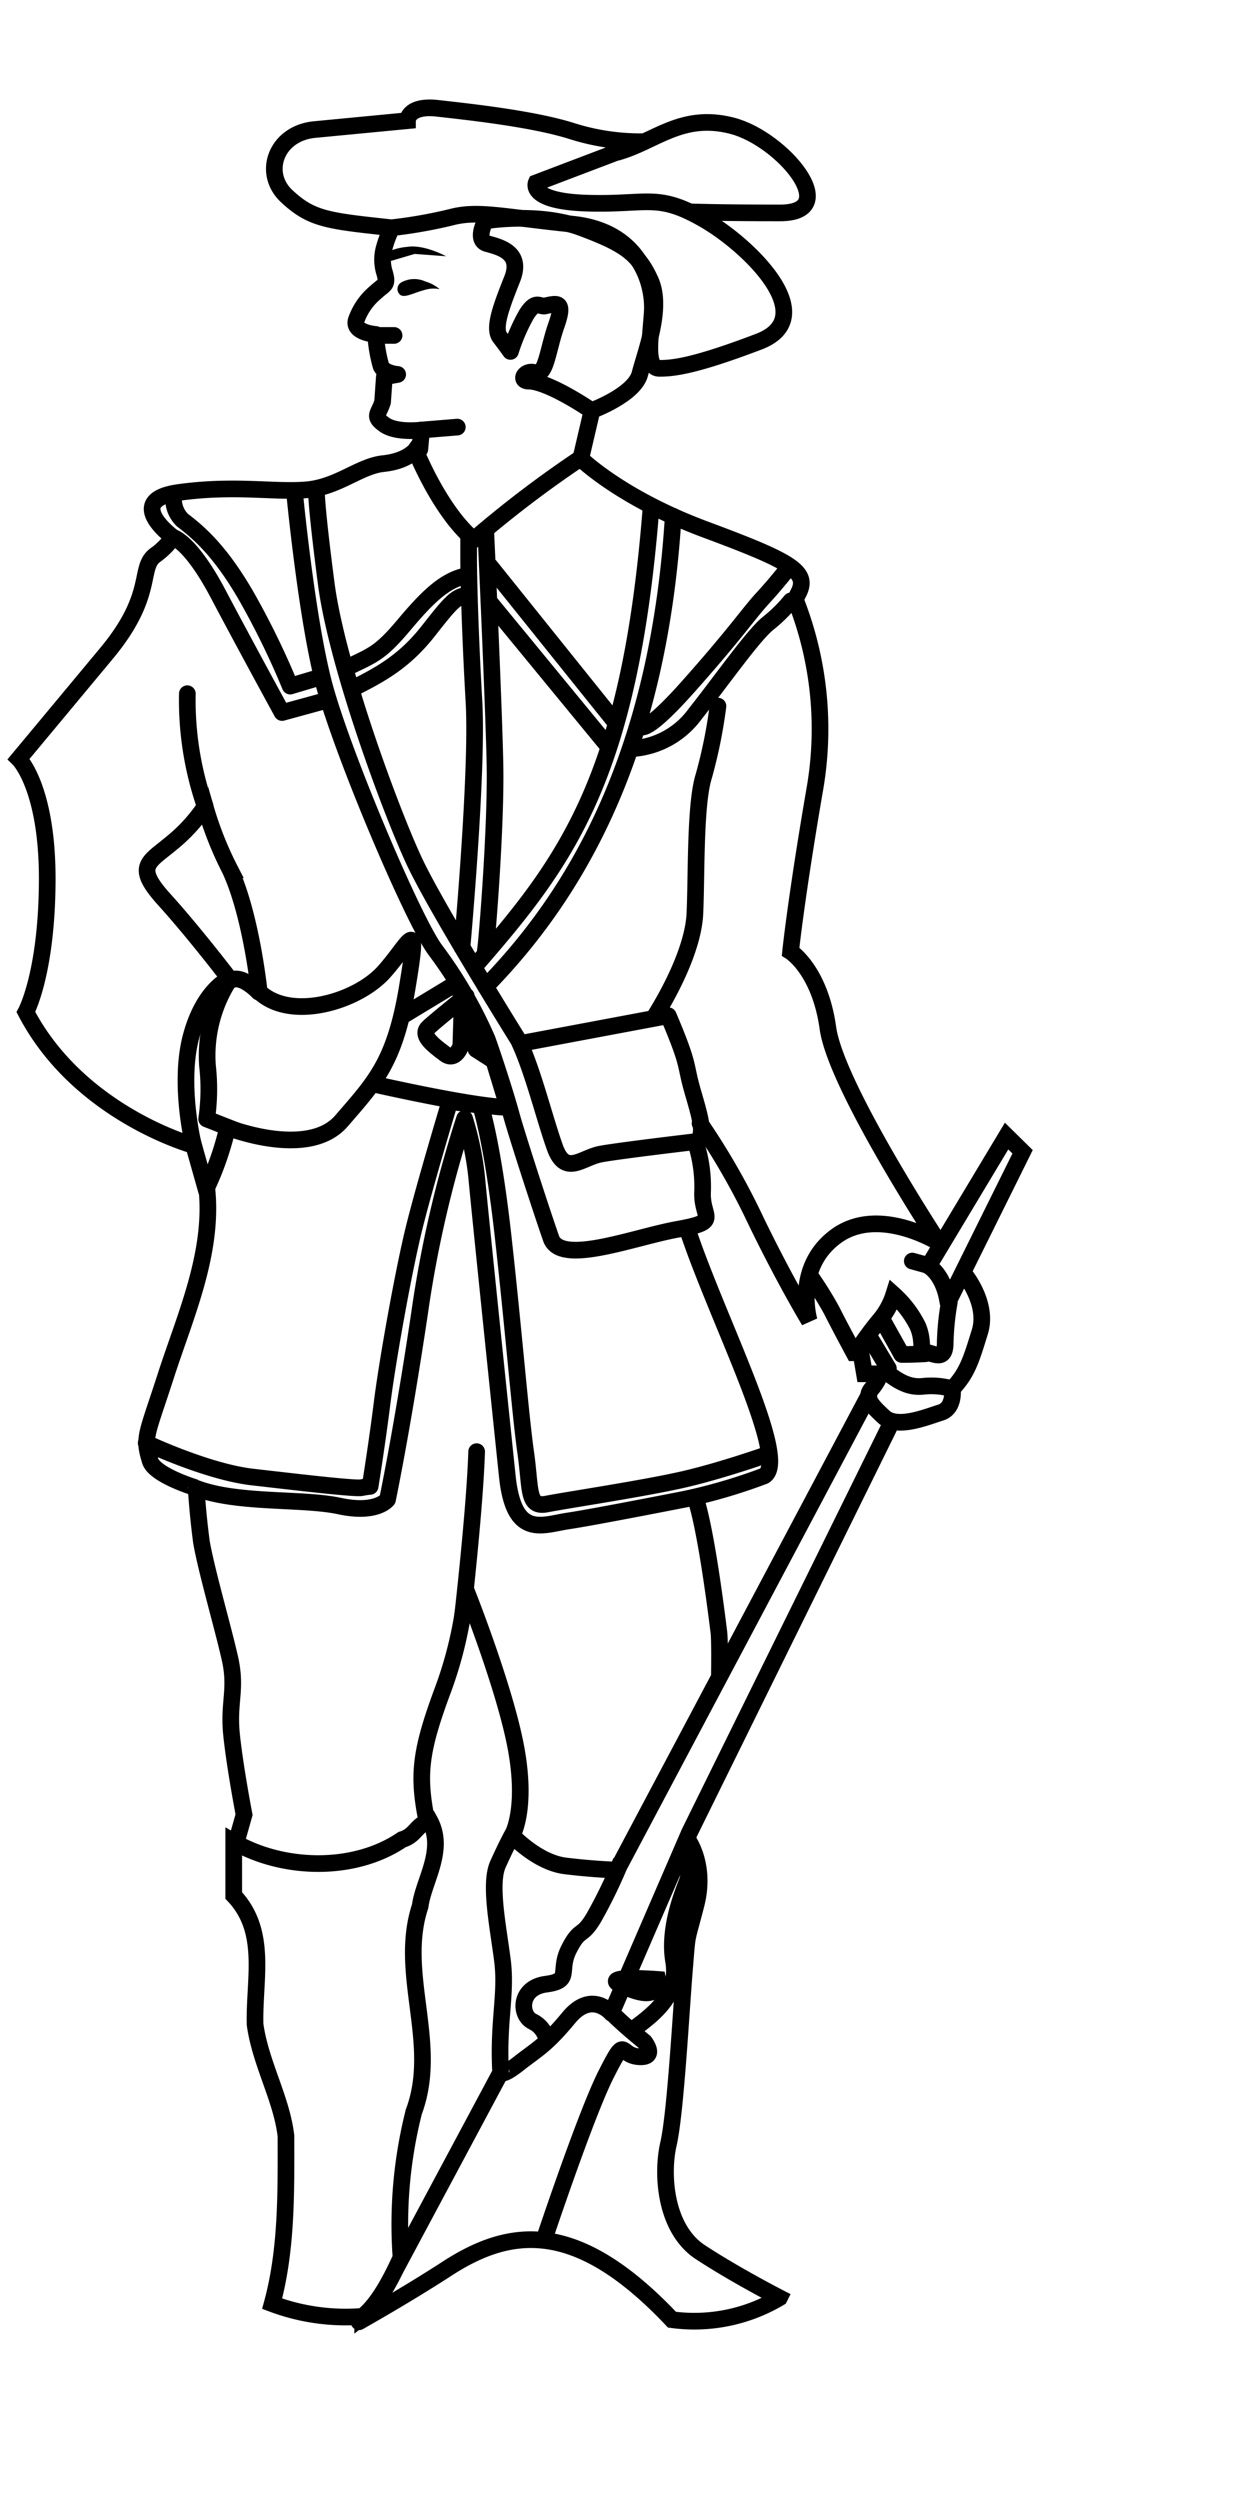 <svg xmlns="http://www.w3.org/2000/svg" width="148.98" height="300" viewBox="0 0 148.98 300"><title>flag-delaware-icon-rifleman</title><path d="M53.55,30.75s-2.62-1.44-4.63-1.13a7.38,7.38,0,0,0-2.89.85l.87.85,2.88-.85,3.77.28"/><path d="M48.23,33.86a3.19,3.19,0,0,1,2.82-.09,4.75,4.75,0,0,1,1.73.93,3.6,3.6,0,0,0-1.85.11c-1.29.33-2.37,1-2.91.55a.91.91,0,0,1,.21-1.5"/><path d="M75.75,45.84c-.64.13-.64.63-1.4.51.64.27.64-.87,1.4-.51"/><path d="M50.44,228.73c-2.68,8.1,2.31,16.45-.76,24.67a55,55,0,0,0-1.54,17.49c-1.15,2.51-2.69,5.54-4.6,7.06a25.16,25.16,0,0,1-10.87-1.52c1.8-6.58,1.66-13.65,1.66-20.11-.5-4.43-3.07-8.74-3.71-13.41-.13-5.45,1.54-11.14-2.56-15.46V221c5.89,3.41,14.45,3.66,20.21-.26,1.66-.5,1.66-1.76,3.32-2.27C53.51,222,50.83,225.69,50.44,228.73Zm23,12.8C74.87,243,77.36,245,77.36,245s1.59,2-.75,1.79-1.39-2.73-3.84,2.1-7.45,19.84-7.45,19.84m8.73-44.33s-2.77-.08-6.18-.5-6.4-3.68-6.4-3.68-.64,1.15-1.69,3.48,0,7.39.53,11.48-.53,7.29-.22,13.31M82.47,147.34C86,158.1,94.93,175.2,91.74,177.1a66.36,66.36,0,0,1-8.32,2.53s1.15,2.31,2.88,16.22c.13,1.06.06,5.3.06,5.3m-57.91,19.6.85-3s-1.06-5.47-1.49-9.48.64-5.49-.21-9.27-2.77-10.33-3.41-13.92c-.48-3.57-.64-6.54-.64-6.54S18.4,177,18,175.2c-.84-2.74-.41-2.94,1.91-10.12s5.77-14.75,4.91-22.57a35.9,35.9,0,0,0,2.5-7.22S37,139.14,41,134.5s6.39-7,7.89-16,.42-5.49-2.77-1.9-11.2,6-15,2.41c0,0-.94-9.16-3.5-14.65a41.49,41.49,0,0,1-3-7.59,19.78,19.78,0,0,1-4.06,4.43c-2.76,2.31-4.46,2.74-.83,6.75s7.81,9.49,7.81,9.49-3.12,1.27-4.62,7,.31,13,.31,13-13.73-3.75-20.12-16c0,0,2.52-4.61,2.56-15.81S2.25,91.06,2.25,91.06,7,85.36,12.79,78.4s3.83-10.14,5.75-11.71a9.7,9.7,0,0,0,2.24-2.21s-6.07-4.44.64-5.38,11.51,0,15.34-.32,6.39-2.85,9.27-3.15S49.87,54,49.87,54s2.87,7.28,7,10.75A131.73,131.73,0,0,1,69.68,55s4.78,4.74,15,8.54,12.47,5.05,11.19,7.59-.32,1-.32,1a42.14,42.14,0,0,1,2.23,22.78c-2.23,13-2.87,19.28-2.87,19.28s3.51,2.21,4.48,9.18,13.31,25.74,13.31,25.74-7.24-4.53-12.36-.75-3.19,10.14-3.19,10.14-2.88-4.74-6.4-12a84.41,84.41,0,0,0-6.71-11.71m-22.58,85.5s1.82-2.94.54-10.24-6.07-19.28-6.07-19.28a47.94,47.94,0,0,1-2.88,12.34c-2.56,6.94-2.88,9.8-1.92,14.86m22.28,23.62s-2.35-2.83-5.13.53-3.83,3.78-6,5.49-2.13,1-2.13,1L47.49,272.27m26.28-31.56,9-20.81L106.87,171m-2.56-3.58-30,56.53a59.7,59.7,0,0,1-3,6.12c-1.49,2.53-1.65,1.15-3,3.8s.43,3.8-2.76,4.22-3.2,3.58-1.71,4.43a3.17,3.17,0,0,1,1.71,1.89m48.26-88.15,8.95-18.05-1.92-1.89-9.37,15.6S113.26,152.84,113.79,156.22ZM74.47,238.15c-2.35-1.16,4.48-.63,4.48-.63S79.58,240.68,74.47,238.15Zm1.92,5.07c2.56-1.89,5.11-4.12,4.47-7.91s1-7.92,1.61-9.49.09-5.07.09-5.07,2.24,3,1,7.81-1,3.06-1.4,7.91-1.06,17.1-1.91,20.78-.41,10.22,3.83,13,9.49,5.47,9.49,5.47a20,20,0,0,1-12.9,2.63C69,266,61,267.38,53.37,272.42c-1.55,1-5.11,3.25-10.28,6.18m72.72-125.66s2.87,3.47,1.82,6.87-1.5,4.93-3.3,6.84c0,0,.31,2.32-1.4,2.85s-5.21,2-6.81.53-2.34-2.33-1.49-3.38a5.79,5.79,0,0,0,1.06-1.8h-1.91l-.43-2.53h-.84s-1.81-3.36-2.66-5.06A42.59,42.59,0,0,0,97.18,153m12.34-1.68,1.93.53m2.45,4.76a32.17,32.17,0,0,0-.43,4.51c0,2-1,1.49-2.13,1.17s-.32-1.17-1.17-3.17a12.75,12.75,0,0,0-2.88-3.78,8.83,8.83,0,0,1-1.59,2.95,37.16,37.16,0,0,0-2.66,3.59" fill="none" stroke="#000" stroke-linecap="round" stroke-width="2"/><path d="M106.54,164.74c1.39,1.08,2.66,1.81,4.37,1.6a9.19,9.19,0,0,1,3.42.31m-3.21-4.21s-1.28.09-2.87.09l-2.24-4m.64,5.68-2.13-3.55m-21.1,19s-12,2.37-15.18,2.84-6.55,2.2-7.34-5.37-3.37-32.43-3.68-35.91a36.21,36.21,0,0,0-1.45-7,139.8,139.8,0,0,0-5.41,23.42c-2.08,13.91-3.84,22.3-3.84,22.3s-1.27,1.74-5.75.78-12.27-.25-17.22-2.14m-6-5.43s7.34,3.47,12.78,4.09,12.31,1.44,13.1,1.27a7.73,7.73,0,0,1,1-.15s.8-4.91,1.44-10,2.56-15.82,3.84-21S54,132.18,54,132.18l3.68.45s1.44,4.29,2.71,15.66,2.08,21.51,2.72,26,.16,6.65,2.55,6.18,12-1.91,16.63-3,10-3,10-3m-47-44.29s11.86,2.69,15.69,2.69l-1.7-5.59-2.13-1.36L57,122.21m-1.52-1.91-.16,5.21s-.64,1.91-1.91.95-3-2.21-2-3.16,4.56-3.78,4.56-3.78l-1.6-1.28-5.75,3.48M35.36,59.08s1.4,14.72,3.47,22.78S49.54,110.34,52.26,114a53.25,53.25,0,0,1,6.24,10.73c.79,2.21,2.23,6.64,2.87,9S65,145.3,66.16,148.61s9.91-.15,15.18-1.1,2.88-1.28,3-4.44a17,17,0,0,0-.79-5.85c1-1.1.79-2.21-.32-6s-.31-3-3-9.34l-17.74,3.33s-10-16-12.74-21.83S40.45,79.91,39.16,70,38,58.9,38,58.9m19.17,56.85C67.9,103.39,75.6,93.41,78.15,61M58.29,118.4c11-11.23,20.78-28.12,22.53-56.45M55.46,113.68s1.92-21.07,1.44-29.46-.64-15-.64-17.07V64.62m2,49.46c.16-.63,1.32-14.82,1.16-22.42s-1.11-28-1.11-28m-37.56.81s2.08.44,5.43,6.78,7.68,14.25,7.68,14.25l5.27-1.44M20.86,59.43a3.53,3.53,0,0,0,1.06,3C24,64,26.51,66.25,29.54,71.48a96.09,96.09,0,0,1,5.3,10.85l3.35-1m3.56-1.26c2.87-1.42,3.8-1.57,6.68-5s5-5.53,7.67-6M42.25,82.65c3.52-1.75,6.34-3.32,9.22-7s3.35-4.11,4.79-4.25m2.55-3.49L73.68,86.43m-15-14.31L73,89.54M76.78,87s.09,1.85,5.84-4.61,7.2-8.72,8.95-10.62,3.2-3.79,3.2-3.79m-19,21.86a10.15,10.15,0,0,0,7.67-4.16c3.36-4.25,7-9.47,8.79-10.9a18.09,18.09,0,0,0,2.72-2.68M83.42,137s-9,1.06-11.29,1.48-4.26,2.74-5.53-.83S64,128.59,62.33,125m16.2-2.93c1.49-2.34,4.68-8,4.89-12.44s0-13.09,1.06-16.47a58.82,58.82,0,0,0,1.71-8.43m-61.57,12a38.83,38.83,0,0,1-2.13-13.49M55.52,194s1.48-12.86,1.7-19.81m-29-38.58-3.41-1.34a24.92,24.92,0,0,0,.1-6.38,16.8,16.8,0,0,1,2.13-9.48c1.17-2.43,4,.63,4,.63M23,136.57l1.8,6.36M58.27,26.5s-1.27,2.33.22,2.74,4.26,1.05,3,4.23-2.32,5.89-1.47,7,1.26,1.7,1.26,1.7a23.19,23.19,0,0,1,1.92-4.44c1.07-1.68,1.45-1,2.14-1C66.8,36.42,67.86,36,66.8,39s-1.25,6.16-2.54,5.73-2.07,1.08-.66,1c2.56.19,7.46,3.57,7.46,3.57l-1.28,5.48M50.4,53.91l.21-2.31s-3,.4-4.47-.65-.64-1.26-.21-2.73l.21-3,1.6-.29s-1.6-.11-2-1a17.43,17.43,0,0,1-.64-3.8s-2.77-.2-2.34-1.7a7.61,7.61,0,0,1,2.34-3.36c1.07-1,1.5-.83,1.07-2.33a5.22,5.22,0,0,1,0-3.16,13,13,0,0,1,.68-1.85" fill="none" stroke="#000" stroke-linecap="round" stroke-linejoin="round" stroke-width="2"/><path d="M45.07,40.25h2.24m3.3,11.35,4.29-.35m16.17-2s5.11-1.87,5.75-4.4S79.59,37,78.1,33.68s-3.2-4.44-8.31-6.35-11.51-.83-11.51-.83m15.88-8.24c4.47-1.26,7.67-4.74,13.73-3.17s13.43,10.46,5.76,10.46-10.81-.13-10.81-.13" fill="none" stroke="#000" stroke-linecap="round" stroke-width="2"/><path d="M47,27.33c-7.67-.83-9.59-1-12.58-3.79s-1.28-7.59,3.42-8l11.08-1.06s0-1.89,3.62-1.48S64,14.24,68.72,15.75A27.22,27.22,0,0,0,77.37,17l-13,4.94s-1,2.24,6.22,2.44,8.31-1.25,13.85,1.91S98.76,38.08,91.09,41,80.85,44.2,79.16,44.2s-1.07-3.59-.86-6.74S77,27.75,68.72,26.9s-11.29-1.68-14.49-.85A56.84,56.84,0,0,1,47,27.33Z" fill="none" stroke="#000" stroke-linecap="round" stroke-width="2"/></svg>